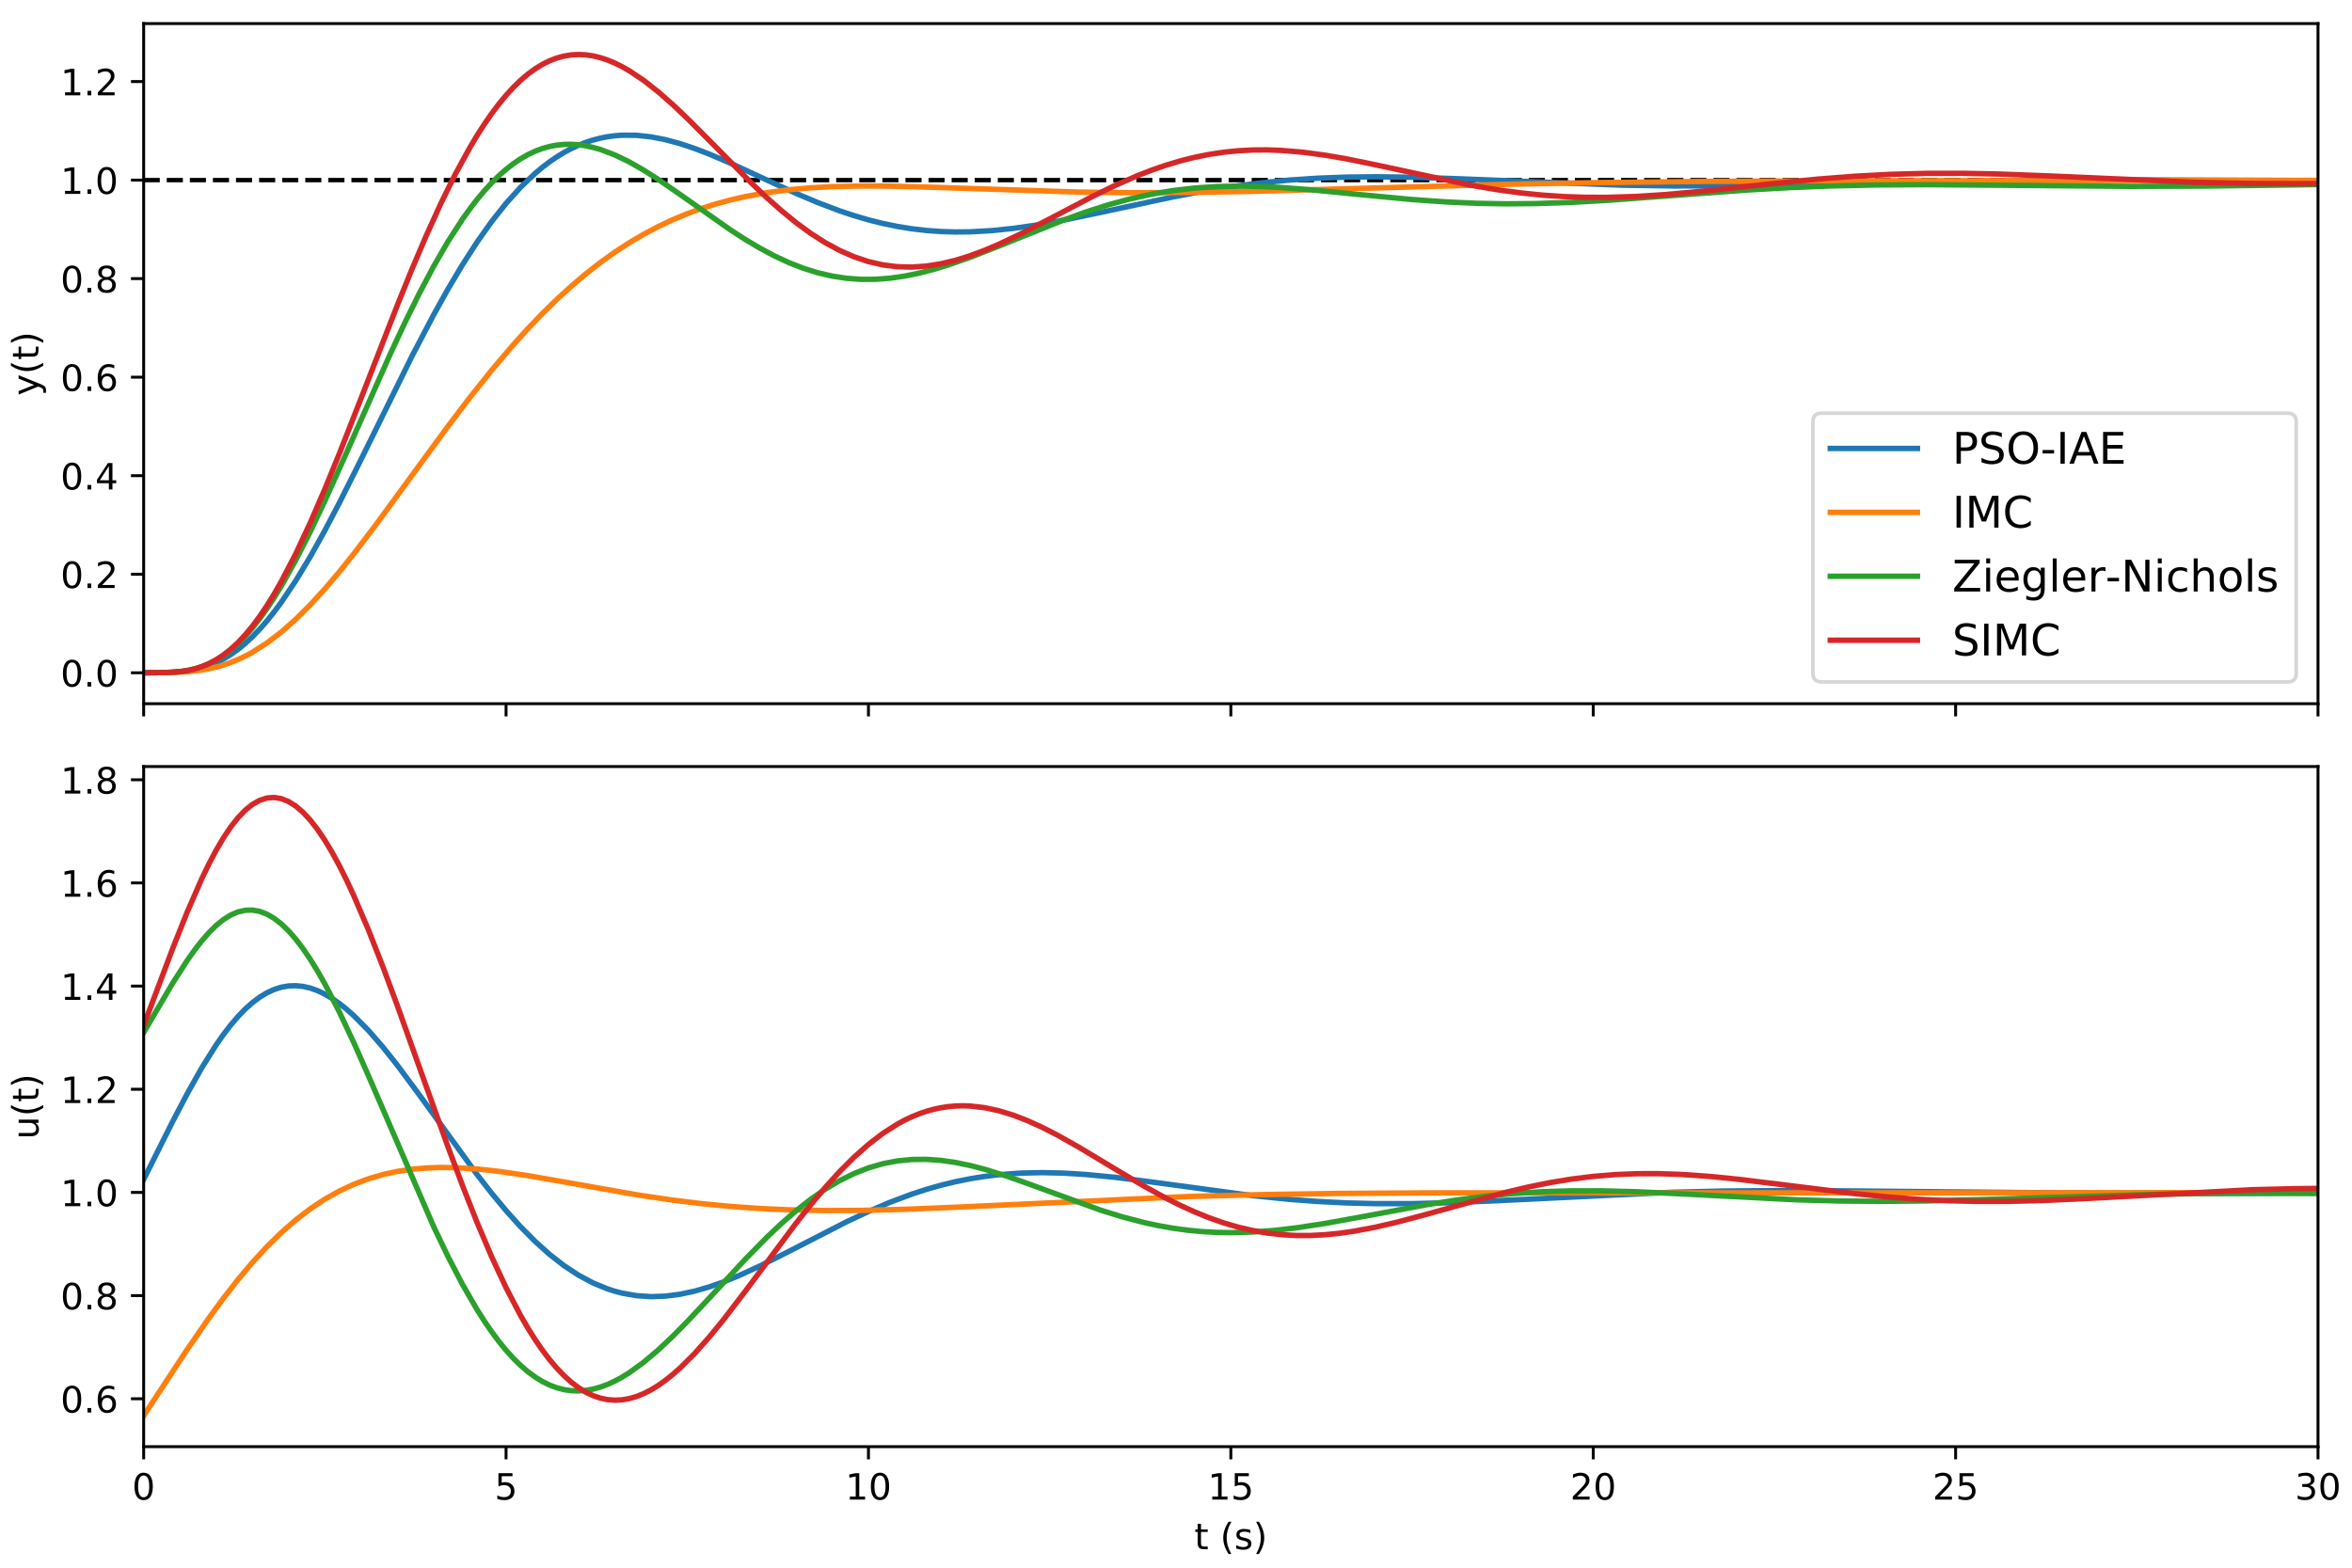 <?xml version="1.0" encoding="utf-8" standalone="no"?>
<!DOCTYPE svg PUBLIC "-//W3C//DTD SVG 1.1//EN"
  "http://www.w3.org/Graphics/SVG/1.1/DTD/svg11.dtd">
<!-- Created with matplotlib (https://matplotlib.org/) -->
<svg height="432pt" version="1.1" viewBox="0 0 648 432" width="648pt" xmlns="http://www.w3.org/2000/svg" xmlns:xlink="http://www.w3.org/1999/xlink">
 <defs>
  <style type="text/css">
*{stroke-linecap:butt;stroke-linejoin:round;}
  </style>
 </defs>
 <g id="figure_1">
  <g id="patch_1">
   <path d="M 0 432 
L 648 432 
L 648 0 
L 0 0 
z
" style="fill:#ffffff;"/>
  </g>
  <g id="axes_1">
   <g id="patch_2">
    <path d="M 39.581 193.912 
L 638.637 193.912 
L 638.637 6.5 
L 39.581 6.5 
z
" style="fill:#ffffff;"/>
   </g>
   <g id="matplotlib.axis_1">
    <g id="xtick_1">
     <g id="line2d_1">
      <defs>
       <path d="M 0 0 
L 0 3.5 
" id="me21dffc4d9" style="stroke:#000000;stroke-width:0.8;"/>
      </defs>
      <g>
       <use style="stroke:#000000;stroke-width:0.8;" x="39.581" xlink:href="#me21dffc4d9" y="193.912"/>
      </g>
     </g>
    </g>
    <g id="xtick_2">
     <g id="line2d_2">
      <g>
       <use style="stroke:#000000;stroke-width:0.8;" x="139.424" xlink:href="#me21dffc4d9" y="193.912"/>
      </g>
     </g>
    </g>
    <g id="xtick_3">
     <g id="line2d_3">
      <g>
       <use style="stroke:#000000;stroke-width:0.8;" x="239.267" xlink:href="#me21dffc4d9" y="193.912"/>
      </g>
     </g>
    </g>
    <g id="xtick_4">
     <g id="line2d_4">
      <g>
       <use style="stroke:#000000;stroke-width:0.8;" x="339.109" xlink:href="#me21dffc4d9" y="193.912"/>
      </g>
     </g>
    </g>
    <g id="xtick_5">
     <g id="line2d_5">
      <g>
       <use style="stroke:#000000;stroke-width:0.8;" x="438.952" xlink:href="#me21dffc4d9" y="193.912"/>
      </g>
     </g>
    </g>
    <g id="xtick_6">
     <g id="line2d_6">
      <g>
       <use style="stroke:#000000;stroke-width:0.8;" x="538.795" xlink:href="#me21dffc4d9" y="193.912"/>
      </g>
     </g>
    </g>
    <g id="xtick_7">
     <g id="line2d_7">
      <g>
       <use style="stroke:#000000;stroke-width:0.8;" x="638.637" xlink:href="#me21dffc4d9" y="193.912"/>
      </g>
     </g>
    </g>
   </g>
   <g id="matplotlib.axis_2">
    <g id="ytick_1">
     <g id="line2d_8">
      <defs>
       <path d="M 0 0 
L -3.5 0 
" id="mc336912b32" style="stroke:#000000;stroke-width:0.8;"/>
      </defs>
      <g>
       <use style="stroke:#000000;stroke-width:0.8;" x="39.581" xlink:href="#mc336912b32" y="185.393"/>
      </g>
     </g>
     <g id="text_1">
      <!-- 0.0 -->
      <defs>
       <path d="M 31.781 66.406 
Q 24.172 66.406 20.328 58.906 
Q 16.5 51.422 16.5 36.375 
Q 16.5 21.391 20.328 13.891 
Q 24.172 6.391 31.781 6.391 
Q 39.453 6.391 43.281 13.891 
Q 47.125 21.391 47.125 36.375 
Q 47.125 51.422 43.281 58.906 
Q 39.453 66.406 31.781 66.406 
z
M 31.781 74.219 
Q 44.047 74.219 50.516 64.516 
Q 56.984 54.828 56.984 36.375 
Q 56.984 17.969 50.516 8.266 
Q 44.047 -1.422 31.781 -1.422 
Q 19.531 -1.422 13.062 8.266 
Q 6.594 17.969 6.594 36.375 
Q 6.594 54.828 13.062 64.516 
Q 19.531 74.219 31.781 74.219 
z
" id="DejaVuSans-48"/>
       <path d="M 10.688 12.406 
L 21 12.406 
L 21 0 
L 10.688 0 
z
" id="DejaVuSans-46"/>
      </defs>
      <g transform="translate(16.678 189.192)scale(0.1 -0.1)">
       <use xlink:href="#DejaVuSans-48"/>
       <use x="63.623" xlink:href="#DejaVuSans-46"/>
       <use x="95.41" xlink:href="#DejaVuSans-48"/>
      </g>
     </g>
    </g>
    <g id="ytick_2">
     <g id="line2d_9">
      <g>
       <use style="stroke:#000000;stroke-width:0.8;" x="39.581" xlink:href="#mc336912b32" y="158.239"/>
      </g>
     </g>
     <g id="text_2">
      <!-- 0.2 -->
      <defs>
       <path d="M 19.188 8.297 
L 53.609 8.297 
L 53.609 0 
L 7.328 0 
L 7.328 8.297 
Q 12.938 14.109 22.625 23.891 
Q 32.328 33.688 34.812 36.531 
Q 39.547 41.844 41.422 45.531 
Q 43.312 49.219 43.312 52.781 
Q 43.312 58.594 39.234 62.25 
Q 35.156 65.922 28.609 65.922 
Q 23.969 65.922 18.812 64.312 
Q 13.672 62.703 7.812 59.422 
L 7.812 69.391 
Q 13.766 71.781 18.938 73 
Q 24.125 74.219 28.422 74.219 
Q 39.75 74.219 46.484 68.547 
Q 53.219 62.891 53.219 53.422 
Q 53.219 48.922 51.531 44.891 
Q 49.859 40.875 45.406 35.406 
Q 44.188 33.984 37.641 27.219 
Q 31.109 20.453 19.188 8.297 
z
" id="DejaVuSans-50"/>
      </defs>
      <g transform="translate(16.678 162.039)scale(0.1 -0.1)">
       <use xlink:href="#DejaVuSans-48"/>
       <use x="63.623" xlink:href="#DejaVuSans-46"/>
       <use x="95.41" xlink:href="#DejaVuSans-50"/>
      </g>
     </g>
    </g>
    <g id="ytick_3">
     <g id="line2d_10">
      <g>
       <use style="stroke:#000000;stroke-width:0.8;" x="39.581" xlink:href="#mc336912b32" y="131.086"/>
      </g>
     </g>
     <g id="text_3">
      <!-- 0.4 -->
      <defs>
       <path d="M 37.797 64.312 
L 12.891 25.391 
L 37.797 25.391 
z
M 35.203 72.906 
L 47.609 72.906 
L 47.609 25.391 
L 58.016 25.391 
L 58.016 17.188 
L 47.609 17.188 
L 47.609 0 
L 37.797 0 
L 37.797 17.188 
L 4.891 17.188 
L 4.891 26.703 
z
" id="DejaVuSans-52"/>
      </defs>
      <g transform="translate(16.678 134.885)scale(0.1 -0.1)">
       <use xlink:href="#DejaVuSans-48"/>
       <use x="63.623" xlink:href="#DejaVuSans-46"/>
       <use x="95.41" xlink:href="#DejaVuSans-52"/>
      </g>
     </g>
    </g>
    <g id="ytick_4">
     <g id="line2d_11">
      <g>
       <use style="stroke:#000000;stroke-width:0.8;" x="39.581" xlink:href="#mc336912b32" y="103.933"/>
      </g>
     </g>
     <g id="text_4">
      <!-- 0.6 -->
      <defs>
       <path d="M 33.016 40.375 
Q 26.375 40.375 22.484 35.828 
Q 18.609 31.297 18.609 23.391 
Q 18.609 15.531 22.484 10.953 
Q 26.375 6.391 33.016 6.391 
Q 39.656 6.391 43.531 10.953 
Q 47.406 15.531 47.406 23.391 
Q 47.406 31.297 43.531 35.828 
Q 39.656 40.375 33.016 40.375 
z
M 52.594 71.297 
L 52.594 62.312 
Q 48.875 64.062 45.094 64.984 
Q 41.312 65.922 37.594 65.922 
Q 27.828 65.922 22.672 59.328 
Q 17.531 52.734 16.797 39.406 
Q 19.672 43.656 24.016 45.922 
Q 28.375 48.188 33.594 48.188 
Q 44.578 48.188 50.953 41.516 
Q 57.328 34.859 57.328 23.391 
Q 57.328 12.156 50.688 5.359 
Q 44.047 -1.422 33.016 -1.422 
Q 20.359 -1.422 13.672 8.266 
Q 6.984 17.969 6.984 36.375 
Q 6.984 53.656 15.188 63.938 
Q 23.391 74.219 37.203 74.219 
Q 40.922 74.219 44.703 73.484 
Q 48.484 72.75 52.594 71.297 
z
" id="DejaVuSans-54"/>
      </defs>
      <g transform="translate(16.678 107.732)scale(0.1 -0.1)">
       <use xlink:href="#DejaVuSans-48"/>
       <use x="63.623" xlink:href="#DejaVuSans-46"/>
       <use x="95.41" xlink:href="#DejaVuSans-54"/>
      </g>
     </g>
    </g>
    <g id="ytick_5">
     <g id="line2d_12">
      <g>
       <use style="stroke:#000000;stroke-width:0.8;" x="39.581" xlink:href="#mc336912b32" y="76.779"/>
      </g>
     </g>
     <g id="text_5">
      <!-- 0.8 -->
      <defs>
       <path d="M 31.781 34.625 
Q 24.75 34.625 20.719 30.859 
Q 16.703 27.094 16.703 20.516 
Q 16.703 13.922 20.719 10.156 
Q 24.75 6.391 31.781 6.391 
Q 38.812 6.391 42.859 10.172 
Q 46.922 13.969 46.922 20.516 
Q 46.922 27.094 42.891 30.859 
Q 38.875 34.625 31.781 34.625 
z
M 21.922 38.812 
Q 15.578 40.375 12.031 44.719 
Q 8.5 49.078 8.5 55.328 
Q 8.5 64.062 14.719 69.141 
Q 20.953 74.219 31.781 74.219 
Q 42.672 74.219 48.875 69.141 
Q 55.078 64.062 55.078 55.328 
Q 55.078 49.078 51.531 44.719 
Q 48 40.375 41.703 38.812 
Q 48.828 37.156 52.797 32.312 
Q 56.781 27.484 56.781 20.516 
Q 56.781 9.906 50.312 4.234 
Q 43.844 -1.422 31.781 -1.422 
Q 19.734 -1.422 13.25 4.234 
Q 6.781 9.906 6.781 20.516 
Q 6.781 27.484 10.781 32.312 
Q 14.797 37.156 21.922 38.812 
z
M 18.312 54.391 
Q 18.312 48.734 21.844 45.562 
Q 25.391 42.391 31.781 42.391 
Q 38.141 42.391 41.719 45.562 
Q 45.312 48.734 45.312 54.391 
Q 45.312 60.062 41.719 63.234 
Q 38.141 66.406 31.781 66.406 
Q 25.391 66.406 21.844 63.234 
Q 18.312 60.062 18.312 54.391 
z
" id="DejaVuSans-56"/>
      </defs>
      <g transform="translate(16.678 80.578)scale(0.1 -0.1)">
       <use xlink:href="#DejaVuSans-48"/>
       <use x="63.623" xlink:href="#DejaVuSans-46"/>
       <use x="95.41" xlink:href="#DejaVuSans-56"/>
      </g>
     </g>
    </g>
    <g id="ytick_6">
     <g id="line2d_13">
      <g>
       <use style="stroke:#000000;stroke-width:0.8;" x="39.581" xlink:href="#mc336912b32" y="49.626"/>
      </g>
     </g>
     <g id="text_6">
      <!-- 1.0 -->
      <defs>
       <path d="M 12.406 8.297 
L 28.516 8.297 
L 28.516 63.922 
L 10.984 60.406 
L 10.984 69.391 
L 28.422 72.906 
L 38.281 72.906 
L 38.281 8.297 
L 54.391 8.297 
L 54.391 0 
L 12.406 0 
z
" id="DejaVuSans-49"/>
      </defs>
      <g transform="translate(16.678 53.425)scale(0.1 -0.1)">
       <use xlink:href="#DejaVuSans-49"/>
       <use x="63.623" xlink:href="#DejaVuSans-46"/>
       <use x="95.41" xlink:href="#DejaVuSans-48"/>
      </g>
     </g>
    </g>
    <g id="ytick_7">
     <g id="line2d_14">
      <g>
       <use style="stroke:#000000;stroke-width:0.8;" x="39.581" xlink:href="#mc336912b32" y="22.472"/>
      </g>
     </g>
     <g id="text_7">
      <!-- 1.2 -->
      <g transform="translate(16.678 26.271)scale(0.1 -0.1)">
       <use xlink:href="#DejaVuSans-49"/>
       <use x="63.623" xlink:href="#DejaVuSans-46"/>
       <use x="95.41" xlink:href="#DejaVuSans-50"/>
      </g>
     </g>
    </g>
    <g id="text_8">
     <!-- y(t) -->
     <defs>
      <path d="M 32.172 -5.078 
Q 28.375 -14.844 24.75 -17.812 
Q 21.141 -20.797 15.094 -20.797 
L 7.906 -20.797 
L 7.906 -13.281 
L 13.188 -13.281 
Q 16.891 -13.281 18.938 -11.516 
Q 21 -9.766 23.484 -3.219 
L 25.094 0.875 
L 2.984 54.688 
L 12.5 54.688 
L 29.594 11.922 
L 46.688 54.688 
L 56.203 54.688 
z
" id="DejaVuSans-121"/>
      <path d="M 31 75.875 
Q 24.469 64.656 21.281 53.656 
Q 18.109 42.672 18.109 31.391 
Q 18.109 20.125 21.312 9.062 
Q 24.516 -2 31 -13.188 
L 23.188 -13.188 
Q 15.875 -1.703 12.234 9.375 
Q 8.594 20.453 8.594 31.391 
Q 8.594 42.281 12.203 53.312 
Q 15.828 64.359 23.188 75.875 
z
" id="DejaVuSans-40"/>
      <path d="M 18.312 70.219 
L 18.312 54.688 
L 36.812 54.688 
L 36.812 47.703 
L 18.312 47.703 
L 18.312 18.016 
Q 18.312 11.328 20.141 9.422 
Q 21.969 7.516 27.594 7.516 
L 36.812 7.516 
L 36.812 0 
L 27.594 0 
Q 17.188 0 13.234 3.875 
Q 9.281 7.766 9.281 18.016 
L 9.281 47.703 
L 2.688 47.703 
L 2.688 54.688 
L 9.281 54.688 
L 9.281 70.219 
z
" id="DejaVuSans-116"/>
      <path d="M 8.016 75.875 
L 15.828 75.875 
Q 23.141 64.359 26.781 53.312 
Q 30.422 42.281 30.422 31.391 
Q 30.422 20.453 26.781 9.375 
Q 23.141 -1.703 15.828 -13.188 
L 8.016 -13.188 
Q 14.5 -2 17.703 9.062 
Q 20.906 20.125 20.906 31.391 
Q 20.906 42.672 17.703 53.656 
Q 14.5 64.656 8.016 75.875 
z
" id="DejaVuSans-41"/>
     </defs>
     <g transform="translate(10.599 109.027)rotate(-90)scale(0.1 -0.1)">
      <use xlink:href="#DejaVuSans-121"/>
      <use x="59.18" xlink:href="#DejaVuSans-40"/>
      <use x="98.193" xlink:href="#DejaVuSans-116"/>
      <use x="137.402" xlink:href="#DejaVuSans-41"/>
     </g>
    </g>
   </g>
   <g id="line2d_15">
    <path clip-path="url(#p018f577a90)" d="M 39.581 49.626 
L 638.637 49.626 
L 638.637 49.626 
" style="fill:none;stroke:#000000;stroke-dasharray:4.44,1.92;stroke-dashoffset:0;stroke-width:1.2;"/>
   </g>
   <g id="line2d_16">
    <path clip-path="url(#p018f577a90)" d="M 39.581 185.393 
L 47.569 185.284 
L 51.563 184.915 
L 53.559 184.568 
L 55.556 184.083 
L 57.553 183.439 
L 59.55 182.619 
L 61.547 181.607 
L 63.544 180.393 
L 65.541 178.968 
L 67.537 177.329 
L 69.534 175.472 
L 71.531 173.398 
L 73.528 171.112 
L 75.525 168.618 
L 77.522 165.924 
L 81.515 159.976 
L 85.509 153.359 
L 89.503 146.182 
L 93.497 138.566 
L 99.487 126.59 
L 113.465 98.224 
L 119.456 86.78 
L 123.449 79.617 
L 127.443 72.912 
L 131.437 66.72 
L 135.43 61.086 
L 139.424 56.042 
L 143.418 51.61 
L 147.412 47.797 
L 149.408 46.123 
L 151.405 44.603 
L 153.402 43.235 
L 155.399 42.017 
L 157.396 40.947 
L 159.393 40.02 
L 161.389 39.234 
L 163.386 38.584 
L 165.383 38.067 
L 167.38 37.677 
L 169.377 37.409 
L 171.374 37.259 
L 175.367 37.286 
L 179.361 37.714 
L 183.355 38.493 
L 187.349 39.572 
L 191.342 40.903 
L 195.336 42.434 
L 201.327 45.001 
L 211.311 49.626 
L 219.298 53.278 
L 225.289 55.815 
L 231.279 58.084 
L 235.273 59.416 
L 239.267 60.586 
L 243.26 61.585 
L 247.254 62.407 
L 251.248 63.049 
L 255.242 63.514 
L 259.235 63.803 
L 263.229 63.924 
L 267.223 63.886 
L 273.213 63.555 
L 279.204 62.934 
L 285.194 62.071 
L 293.182 60.634 
L 303.166 58.552 
L 323.135 54.272 
L 331.122 52.767 
L 339.109 51.473 
L 347.097 50.424 
L 355.084 49.635 
L 363.072 49.1 
L 371.059 48.803 
L 379.046 48.713 
L 389.031 48.838 
L 401.012 49.23 
L 446.939 51.033 
L 460.917 51.238 
L 474.895 51.23 
L 492.867 50.977 
L 564.754 49.645 
L 590.713 49.583 
L 638.637 49.76 
L 638.637 49.76 
" style="fill:none;stroke:#1f77b4;stroke-linecap:square;stroke-width:1.5;"/>
   </g>
   <g id="line2d_17">
    <path clip-path="url(#p018f577a90)" d="M 39.581 185.393 
L 47.569 185.332 
L 51.563 185.126 
L 55.556 184.659 
L 59.55 183.83 
L 61.547 183.255 
L 63.544 182.562 
L 65.541 181.746 
L 67.537 180.804 
L 69.534 179.731 
L 73.528 177.197 
L 77.522 174.152 
L 81.515 170.622 
L 85.509 166.649 
L 89.503 162.282 
L 93.497 157.576 
L 97.49 152.592 
L 103.481 144.726 
L 113.465 131.069 
L 123.449 117.44 
L 129.44 109.565 
L 135.43 102.057 
L 141.421 95.006 
L 145.415 90.592 
L 149.408 86.423 
L 153.402 82.51 
L 157.396 78.859 
L 161.389 75.473 
L 165.383 72.351 
L 169.377 69.491 
L 173.371 66.889 
L 177.364 64.536 
L 181.358 62.424 
L 185.352 60.543 
L 189.345 58.881 
L 193.339 57.427 
L 197.333 56.166 
L 201.327 55.086 
L 205.32 54.172 
L 211.311 53.084 
L 217.301 52.294 
L 223.292 51.757 
L 229.282 51.43 
L 237.27 51.253 
L 245.257 51.295 
L 257.238 51.611 
L 297.175 52.93 
L 311.153 53.098 
L 327.128 53.044 
L 345.1 52.73 
L 371.059 52.011 
L 414.99 50.787 
L 440.949 50.3 
L 468.905 49.992 
L 506.845 49.819 
L 594.707 49.734 
L 638.637 49.696 
L 638.637 49.696 
" style="fill:none;stroke:#ff7f0e;stroke-linecap:square;stroke-width:1.5;"/>
   </g>
   <g id="line2d_18">
    <path clip-path="url(#p018f577a90)" d="M 39.581 185.393 
L 45.572 185.345 
L 49.566 185.078 
L 51.563 184.786 
L 53.559 184.349 
L 55.556 183.739 
L 57.553 182.931 
L 59.55 181.904 
L 61.547 180.642 
L 63.544 179.133 
L 65.541 177.368 
L 67.537 175.344 
L 69.534 173.061 
L 71.531 170.521 
L 73.528 167.732 
L 75.525 164.703 
L 77.522 161.446 
L 81.515 154.307 
L 85.509 146.449 
L 89.503 138.028 
L 95.493 124.704 
L 107.474 97.648 
L 111.468 89.082 
L 115.462 80.968 
L 119.456 73.418 
L 123.449 66.524 
L 127.443 60.359 
L 129.44 57.567 
L 131.437 54.976 
L 133.434 52.589 
L 135.43 50.409 
L 137.427 48.437 
L 139.424 46.674 
L 141.421 45.119 
L 143.418 43.77 
L 145.415 42.624 
L 147.412 41.678 
L 149.408 40.928 
L 151.405 40.367 
L 153.402 39.991 
L 155.399 39.792 
L 157.396 39.763 
L 159.393 39.897 
L 161.389 40.184 
L 163.386 40.616 
L 165.383 41.184 
L 169.377 42.689 
L 173.371 44.621 
L 177.364 46.898 
L 181.358 49.438 
L 187.349 53.569 
L 201.327 63.411 
L 205.32 65.986 
L 209.314 68.36 
L 213.308 70.492 
L 217.301 72.351 
L 221.295 73.913 
L 225.289 75.162 
L 229.282 76.089 
L 233.276 76.693 
L 237.27 76.979 
L 241.264 76.96 
L 245.257 76.652 
L 249.251 76.077 
L 253.245 75.26 
L 257.238 74.23 
L 261.232 73.017 
L 267.223 70.925 
L 275.21 67.8 
L 293.182 60.57 
L 299.172 58.414 
L 305.163 56.496 
L 311.153 54.859 
L 317.144 53.529 
L 323.135 52.517 
L 329.125 51.819 
L 335.116 51.416 
L 341.106 51.283 
L 347.097 51.383 
L 353.087 51.675 
L 361.075 52.285 
L 375.053 53.658 
L 389.031 54.981 
L 399.015 55.681 
L 407.002 56.028 
L 414.99 56.167 
L 422.977 56.101 
L 432.961 55.762 
L 442.946 55.196 
L 458.921 54.021 
L 480.886 52.394 
L 492.867 51.707 
L 504.848 51.231 
L 516.829 50.968 
L 530.807 50.889 
L 550.776 51.04 
L 586.719 51.348 
L 606.688 51.279 
L 632.647 50.95 
L 638.637 50.855 
L 638.637 50.855 
" style="fill:none;stroke:#2ca02c;stroke-linecap:square;stroke-width:1.5;"/>
   </g>
   <g id="line2d_19">
    <path clip-path="url(#p018f577a90)" d="M 39.581 185.393 
L 45.572 185.345 
L 49.566 185.073 
L 51.563 184.775 
L 53.559 184.327 
L 55.556 183.701 
L 57.553 182.868 
L 59.55 181.806 
L 61.547 180.498 
L 63.544 178.927 
L 65.541 177.084 
L 67.537 174.962 
L 69.534 172.56 
L 71.531 169.877 
L 73.528 166.92 
L 75.525 163.695 
L 77.522 160.213 
L 81.515 152.53 
L 85.509 143.996 
L 89.503 134.763 
L 93.497 124.996 
L 99.487 109.728 
L 109.471 84.094 
L 113.465 74.257 
L 117.459 64.88 
L 121.452 56.088 
L 125.446 47.993 
L 129.44 40.683 
L 131.437 37.346 
L 133.434 34.231 
L 135.43 31.344 
L 137.427 28.689 
L 139.424 26.269 
L 141.421 24.088 
L 143.418 22.146 
L 145.415 20.444 
L 147.412 18.98 
L 149.408 17.752 
L 151.405 16.757 
L 153.402 15.992 
L 155.399 15.451 
L 157.396 15.129 
L 159.393 15.019 
L 161.389 15.114 
L 163.386 15.405 
L 165.383 15.885 
L 167.38 16.545 
L 169.377 17.373 
L 171.374 18.361 
L 173.371 19.498 
L 177.364 22.175 
L 181.358 25.314 
L 185.352 28.824 
L 189.345 32.611 
L 195.336 38.615 
L 207.317 50.726 
L 211.311 54.512 
L 215.305 58.064 
L 219.298 61.328 
L 223.292 64.26 
L 227.286 66.823 
L 231.279 68.993 
L 235.273 70.75 
L 239.267 72.086 
L 243.26 73 
L 247.254 73.499 
L 251.248 73.599 
L 255.242 73.319 
L 259.235 72.686 
L 263.229 71.73 
L 267.223 70.489 
L 271.216 68.998 
L 275.21 67.3 
L 281.201 64.453 
L 289.188 60.32 
L 301.169 54.045 
L 307.16 51.131 
L 313.15 48.499 
L 317.144 46.937 
L 321.138 45.55 
L 325.131 44.351 
L 329.125 43.349 
L 333.119 42.547 
L 337.113 41.946 
L 341.106 41.544 
L 345.1 41.335 
L 349.094 41.308 
L 353.087 41.452 
L 359.078 41.958 
L 365.068 42.76 
L 371.059 43.796 
L 379.046 45.429 
L 405.006 51.012 
L 412.993 52.359 
L 418.983 53.162 
L 424.974 53.769 
L 430.965 54.172 
L 436.955 54.374 
L 442.946 54.383 
L 450.933 54.126 
L 458.921 53.61 
L 468.905 52.704 
L 486.876 50.755 
L 500.854 49.353 
L 510.839 48.574 
L 520.823 48.043 
L 530.807 47.777 
L 540.791 47.761 
L 550.776 47.96 
L 564.754 48.491 
L 604.691 50.232 
L 618.669 50.533 
L 632.647 50.601 
L 638.637 50.565 
L 638.637 50.565 
" style="fill:none;stroke:#d62728;stroke-linecap:square;stroke-width:1.5;"/>
   </g>
   <g id="patch_3">
    <path d="M 39.581 193.912 
L 39.581 6.5 
" style="fill:none;stroke:#000000;stroke-linecap:square;stroke-linejoin:miter;stroke-width:0.8;"/>
   </g>
   <g id="patch_4">
    <path d="M 638.637 193.912 
L 638.637 6.5 
" style="fill:none;stroke:#000000;stroke-linecap:square;stroke-linejoin:miter;stroke-width:0.8;"/>
   </g>
   <g id="patch_5">
    <path d="M 39.581 193.912 
L 638.637 193.912 
" style="fill:none;stroke:#000000;stroke-linecap:square;stroke-linejoin:miter;stroke-width:0.8;"/>
   </g>
   <g id="patch_6">
    <path d="M 39.581 6.5 
L 638.637 6.5 
" style="fill:none;stroke:#000000;stroke-linecap:square;stroke-linejoin:miter;stroke-width:0.8;"/>
   </g>
   <g id="legend_1">
    <g id="patch_7">
     <path d="M 501.871 187.912 
L 630.237 187.912 
Q 632.637 187.912 632.637 185.512 
L 632.637 116.257 
Q 632.637 113.857 630.237 113.857 
L 501.871 113.857 
Q 499.471 113.857 499.471 116.257 
L 499.471 185.512 
Q 499.471 187.912 501.871 187.912 
z
" style="fill:#ffffff;opacity:0.8;stroke:#cccccc;stroke-linejoin:miter;"/>
    </g>
    <g id="line2d_20">
     <path d="M 504.271 123.575 
L 528.271 123.575 
" style="fill:none;stroke:#1f77b4;stroke-linecap:square;stroke-width:1.5;"/>
    </g>
    <g id="line2d_21"/>
    <g id="text_9">
     <!-- PSO-IAE -->
     <defs>
      <path d="M 19.672 64.797 
L 19.672 37.406 
L 32.078 37.406 
Q 38.969 37.406 42.719 40.969 
Q 46.484 44.531 46.484 51.125 
Q 46.484 57.672 42.719 61.234 
Q 38.969 64.797 32.078 64.797 
z
M 9.812 72.906 
L 32.078 72.906 
Q 44.344 72.906 50.609 67.359 
Q 56.891 61.812 56.891 51.125 
Q 56.891 40.328 50.609 34.812 
Q 44.344 29.297 32.078 29.297 
L 19.672 29.297 
L 19.672 0 
L 9.812 0 
z
" id="DejaVuSans-80"/>
      <path d="M 53.516 70.516 
L 53.516 60.891 
Q 47.906 63.578 42.922 64.891 
Q 37.938 66.219 33.297 66.219 
Q 25.25 66.219 20.875 63.094 
Q 16.5 59.969 16.5 54.203 
Q 16.5 49.359 19.406 46.891 
Q 22.312 44.438 30.422 42.922 
L 36.375 41.703 
Q 47.406 39.594 52.656 34.297 
Q 57.906 29 57.906 20.125 
Q 57.906 9.516 50.797 4.047 
Q 43.703 -1.422 29.984 -1.422 
Q 24.812 -1.422 18.969 -0.25 
Q 13.141 0.922 6.891 3.219 
L 6.891 13.375 
Q 12.891 10.016 18.656 8.297 
Q 24.422 6.594 29.984 6.594 
Q 38.422 6.594 43.016 9.906 
Q 47.609 13.234 47.609 19.391 
Q 47.609 24.75 44.312 27.781 
Q 41.016 30.812 33.5 32.328 
L 27.484 33.5 
Q 16.453 35.688 11.516 40.375 
Q 6.594 45.062 6.594 53.422 
Q 6.594 63.094 13.406 68.656 
Q 20.219 74.219 32.172 74.219 
Q 37.312 74.219 42.625 73.281 
Q 47.953 72.359 53.516 70.516 
z
" id="DejaVuSans-83"/>
      <path d="M 39.406 66.219 
Q 28.656 66.219 22.328 58.203 
Q 16.016 50.203 16.016 36.375 
Q 16.016 22.609 22.328 14.594 
Q 28.656 6.594 39.406 6.594 
Q 50.141 6.594 56.422 14.594 
Q 62.703 22.609 62.703 36.375 
Q 62.703 50.203 56.422 58.203 
Q 50.141 66.219 39.406 66.219 
z
M 39.406 74.219 
Q 54.734 74.219 63.906 63.938 
Q 73.094 53.656 73.094 36.375 
Q 73.094 19.141 63.906 8.859 
Q 54.734 -1.422 39.406 -1.422 
Q 24.031 -1.422 14.812 8.828 
Q 5.609 19.094 5.609 36.375 
Q 5.609 53.656 14.812 63.938 
Q 24.031 74.219 39.406 74.219 
z
" id="DejaVuSans-79"/>
      <path d="M 4.891 31.391 
L 31.203 31.391 
L 31.203 23.391 
L 4.891 23.391 
z
" id="DejaVuSans-45"/>
      <path d="M 9.812 72.906 
L 19.672 72.906 
L 19.672 0 
L 9.812 0 
z
" id="DejaVuSans-73"/>
      <path d="M 34.188 63.188 
L 20.797 26.906 
L 47.609 26.906 
z
M 28.609 72.906 
L 39.797 72.906 
L 67.578 0 
L 57.328 0 
L 50.688 18.703 
L 17.828 18.703 
L 11.188 0 
L 0.781 0 
z
" id="DejaVuSans-65"/>
      <path d="M 9.812 72.906 
L 55.906 72.906 
L 55.906 64.594 
L 19.672 64.594 
L 19.672 43.016 
L 54.391 43.016 
L 54.391 34.719 
L 19.672 34.719 
L 19.672 8.297 
L 56.781 8.297 
L 56.781 0 
L 9.812 0 
z
" id="DejaVuSans-69"/>
     </defs>
     <g transform="translate(537.871 127.775)scale(0.12 -0.12)">
      <use xlink:href="#DejaVuSans-80"/>
      <use x="60.303" xlink:href="#DejaVuSans-83"/>
      <use x="123.779" xlink:href="#DejaVuSans-79"/>
      <use x="202.521" xlink:href="#DejaVuSans-45"/>
      <use x="238.605" xlink:href="#DejaVuSans-73"/>
      <use x="268.098" xlink:href="#DejaVuSans-65"/>
      <use x="336.506" xlink:href="#DejaVuSans-69"/>
     </g>
    </g>
    <g id="line2d_22">
     <path d="M 504.271 141.189 
L 528.271 141.189 
" style="fill:none;stroke:#ff7f0e;stroke-linecap:square;stroke-width:1.5;"/>
    </g>
    <g id="line2d_23"/>
    <g id="text_10">
     <!-- IMC -->
     <defs>
      <path d="M 9.812 72.906 
L 24.516 72.906 
L 43.109 23.297 
L 61.812 72.906 
L 76.516 72.906 
L 76.516 0 
L 66.891 0 
L 66.891 64.016 
L 48.094 14.016 
L 38.188 14.016 
L 19.391 64.016 
L 19.391 0 
L 9.812 0 
z
" id="DejaVuSans-77"/>
      <path d="M 64.406 67.281 
L 64.406 56.891 
Q 59.422 61.531 53.781 63.812 
Q 48.141 66.109 41.797 66.109 
Q 29.297 66.109 22.656 58.469 
Q 16.016 50.828 16.016 36.375 
Q 16.016 21.969 22.656 14.328 
Q 29.297 6.688 41.797 6.688 
Q 48.141 6.688 53.781 8.984 
Q 59.422 11.281 64.406 15.922 
L 64.406 5.609 
Q 59.234 2.094 53.438 0.328 
Q 47.656 -1.422 41.219 -1.422 
Q 24.656 -1.422 15.125 8.703 
Q 5.609 18.844 5.609 36.375 
Q 5.609 53.953 15.125 64.078 
Q 24.656 74.219 41.219 74.219 
Q 47.75 74.219 53.531 72.484 
Q 59.328 70.75 64.406 67.281 
z
" id="DejaVuSans-67"/>
     </defs>
     <g transform="translate(537.871 145.389)scale(0.12 -0.12)">
      <use xlink:href="#DejaVuSans-73"/>
      <use x="29.492" xlink:href="#DejaVuSans-77"/>
      <use x="115.771" xlink:href="#DejaVuSans-67"/>
     </g>
    </g>
    <g id="line2d_24">
     <path d="M 504.271 158.802 
L 528.271 158.802 
" style="fill:none;stroke:#2ca02c;stroke-linecap:square;stroke-width:1.5;"/>
    </g>
    <g id="line2d_25"/>
    <g id="text_11">
     <!-- Ziegler-Nichols -->
     <defs>
      <path d="M 5.609 72.906 
L 62.891 72.906 
L 62.891 65.375 
L 16.797 8.297 
L 64.016 8.297 
L 64.016 0 
L 4.5 0 
L 4.5 7.516 
L 50.594 64.594 
L 5.609 64.594 
z
" id="DejaVuSans-90"/>
      <path d="M 9.422 54.688 
L 18.406 54.688 
L 18.406 0 
L 9.422 0 
z
M 9.422 75.984 
L 18.406 75.984 
L 18.406 64.594 
L 9.422 64.594 
z
" id="DejaVuSans-105"/>
      <path d="M 56.203 29.594 
L 56.203 25.203 
L 14.891 25.203 
Q 15.484 15.922 20.484 11.062 
Q 25.484 6.203 34.422 6.203 
Q 39.594 6.203 44.453 7.469 
Q 49.312 8.734 54.109 11.281 
L 54.109 2.781 
Q 49.266 0.734 44.188 -0.344 
Q 39.109 -1.422 33.891 -1.422 
Q 20.797 -1.422 13.156 6.188 
Q 5.516 13.812 5.516 26.812 
Q 5.516 40.234 12.766 48.109 
Q 20.016 56 32.328 56 
Q 43.359 56 49.781 48.891 
Q 56.203 41.797 56.203 29.594 
z
M 47.219 32.234 
Q 47.125 39.594 43.094 43.984 
Q 39.062 48.391 32.422 48.391 
Q 24.906 48.391 20.391 44.141 
Q 15.875 39.891 15.188 32.172 
z
" id="DejaVuSans-101"/>
      <path d="M 45.406 27.984 
Q 45.406 37.75 41.375 43.109 
Q 37.359 48.484 30.078 48.484 
Q 22.859 48.484 18.828 43.109 
Q 14.797 37.75 14.797 27.984 
Q 14.797 18.266 18.828 12.891 
Q 22.859 7.516 30.078 7.516 
Q 37.359 7.516 41.375 12.891 
Q 45.406 18.266 45.406 27.984 
z
M 54.391 6.781 
Q 54.391 -7.172 48.188 -13.984 
Q 42 -20.797 29.203 -20.797 
Q 24.469 -20.797 20.266 -20.094 
Q 16.062 -19.391 12.109 -17.922 
L 12.109 -9.188 
Q 16.062 -11.328 19.922 -12.344 
Q 23.781 -13.375 27.781 -13.375 
Q 36.625 -13.375 41.016 -8.766 
Q 45.406 -4.156 45.406 5.172 
L 45.406 9.625 
Q 42.625 4.781 38.281 2.391 
Q 33.938 0 27.875 0 
Q 17.828 0 11.672 7.656 
Q 5.516 15.328 5.516 27.984 
Q 5.516 40.672 11.672 48.328 
Q 17.828 56 27.875 56 
Q 33.938 56 38.281 53.609 
Q 42.625 51.219 45.406 46.391 
L 45.406 54.688 
L 54.391 54.688 
z
" id="DejaVuSans-103"/>
      <path d="M 9.422 75.984 
L 18.406 75.984 
L 18.406 0 
L 9.422 0 
z
" id="DejaVuSans-108"/>
      <path d="M 41.109 46.297 
Q 39.594 47.172 37.812 47.578 
Q 36.031 48 33.891 48 
Q 26.266 48 22.188 43.047 
Q 18.109 38.094 18.109 28.812 
L 18.109 0 
L 9.078 0 
L 9.078 54.688 
L 18.109 54.688 
L 18.109 46.188 
Q 20.953 51.172 25.484 53.578 
Q 30.031 56 36.531 56 
Q 37.453 56 38.578 55.875 
Q 39.703 55.766 41.062 55.516 
z
" id="DejaVuSans-114"/>
      <path d="M 9.812 72.906 
L 23.094 72.906 
L 55.422 11.922 
L 55.422 72.906 
L 64.984 72.906 
L 64.984 0 
L 51.703 0 
L 19.391 60.984 
L 19.391 0 
L 9.812 0 
z
" id="DejaVuSans-78"/>
      <path d="M 48.781 52.594 
L 48.781 44.188 
Q 44.969 46.297 41.141 47.344 
Q 37.312 48.391 33.406 48.391 
Q 24.656 48.391 19.812 42.844 
Q 14.984 37.312 14.984 27.297 
Q 14.984 17.281 19.812 11.734 
Q 24.656 6.203 33.406 6.203 
Q 37.312 6.203 41.141 7.25 
Q 44.969 8.297 48.781 10.406 
L 48.781 2.094 
Q 45.016 0.344 40.984 -0.531 
Q 36.969 -1.422 32.422 -1.422 
Q 20.062 -1.422 12.781 6.344 
Q 5.516 14.109 5.516 27.297 
Q 5.516 40.672 12.859 48.328 
Q 20.219 56 33.016 56 
Q 37.156 56 41.109 55.141 
Q 45.062 54.297 48.781 52.594 
z
" id="DejaVuSans-99"/>
      <path d="M 54.891 33.016 
L 54.891 0 
L 45.906 0 
L 45.906 32.719 
Q 45.906 40.484 42.875 44.328 
Q 39.844 48.188 33.797 48.188 
Q 26.516 48.188 22.312 43.547 
Q 18.109 38.922 18.109 30.906 
L 18.109 0 
L 9.078 0 
L 9.078 75.984 
L 18.109 75.984 
L 18.109 46.188 
Q 21.344 51.125 25.703 53.562 
Q 30.078 56 35.797 56 
Q 45.219 56 50.047 50.172 
Q 54.891 44.344 54.891 33.016 
z
" id="DejaVuSans-104"/>
      <path d="M 30.609 48.391 
Q 23.391 48.391 19.188 42.75 
Q 14.984 37.109 14.984 27.297 
Q 14.984 17.484 19.156 11.844 
Q 23.344 6.203 30.609 6.203 
Q 37.797 6.203 41.984 11.859 
Q 46.188 17.531 46.188 27.297 
Q 46.188 37.016 41.984 42.703 
Q 37.797 48.391 30.609 48.391 
z
M 30.609 56 
Q 42.328 56 49.016 48.375 
Q 55.719 40.766 55.719 27.297 
Q 55.719 13.875 49.016 6.219 
Q 42.328 -1.422 30.609 -1.422 
Q 18.844 -1.422 12.172 6.219 
Q 5.516 13.875 5.516 27.297 
Q 5.516 40.766 12.172 48.375 
Q 18.844 56 30.609 56 
z
" id="DejaVuSans-111"/>
      <path d="M 44.281 53.078 
L 44.281 44.578 
Q 40.484 46.531 36.375 47.5 
Q 32.281 48.484 27.875 48.484 
Q 21.188 48.484 17.844 46.438 
Q 14.5 44.391 14.5 40.281 
Q 14.5 37.156 16.891 35.375 
Q 19.281 33.594 26.516 31.984 
L 29.594 31.297 
Q 39.156 29.25 43.188 25.516 
Q 47.219 21.781 47.219 15.094 
Q 47.219 7.469 41.188 3.016 
Q 35.156 -1.422 24.609 -1.422 
Q 20.219 -1.422 15.453 -0.562 
Q 10.688 0.297 5.422 2 
L 5.422 11.281 
Q 10.406 8.688 15.234 7.391 
Q 20.062 6.109 24.812 6.109 
Q 31.156 6.109 34.562 8.281 
Q 37.984 10.453 37.984 14.406 
Q 37.984 18.062 35.516 20.016 
Q 33.062 21.969 24.703 23.781 
L 21.578 24.516 
Q 13.234 26.266 9.516 29.906 
Q 5.812 33.547 5.812 39.891 
Q 5.812 47.609 11.281 51.797 
Q 16.75 56 26.812 56 
Q 31.781 56 36.172 55.266 
Q 40.578 54.547 44.281 53.078 
z
" id="DejaVuSans-115"/>
     </defs>
     <g transform="translate(537.871 163.002)scale(0.12 -0.12)">
      <use xlink:href="#DejaVuSans-90"/>
      <use x="68.506" xlink:href="#DejaVuSans-105"/>
      <use x="96.289" xlink:href="#DejaVuSans-101"/>
      <use x="157.812" xlink:href="#DejaVuSans-103"/>
      <use x="221.289" xlink:href="#DejaVuSans-108"/>
      <use x="249.072" xlink:href="#DejaVuSans-101"/>
      <use x="310.596" xlink:href="#DejaVuSans-114"/>
      <use x="351.615" xlink:href="#DejaVuSans-45"/>
      <use x="387.699" xlink:href="#DejaVuSans-78"/>
      <use x="462.504" xlink:href="#DejaVuSans-105"/>
      <use x="490.287" xlink:href="#DejaVuSans-99"/>
      <use x="545.268" xlink:href="#DejaVuSans-104"/>
      <use x="608.646" xlink:href="#DejaVuSans-111"/>
      <use x="669.828" xlink:href="#DejaVuSans-108"/>
      <use x="697.611" xlink:href="#DejaVuSans-115"/>
     </g>
    </g>
    <g id="line2d_26">
     <path d="M 504.271 176.416 
L 528.271 176.416 
" style="fill:none;stroke:#d62728;stroke-linecap:square;stroke-width:1.5;"/>
    </g>
    <g id="line2d_27"/>
    <g id="text_12">
     <!-- SIMC -->
     <g transform="translate(537.871 180.616)scale(0.12 -0.12)">
      <use xlink:href="#DejaVuSans-83"/>
      <use x="63.477" xlink:href="#DejaVuSans-73"/>
      <use x="92.969" xlink:href="#DejaVuSans-77"/>
      <use x="179.248" xlink:href="#DejaVuSans-67"/>
     </g>
    </g>
   </g>
  </g>
  <g id="axes_2">
   <g id="patch_8">
    <path d="M 39.581 398.644 
L 638.637 398.644 
L 638.637 211.232 
L 39.581 211.232 
z
" style="fill:#ffffff;"/>
   </g>
   <g id="matplotlib.axis_3">
    <g id="xtick_8">
     <g id="line2d_28">
      <g>
       <use style="stroke:#000000;stroke-width:0.8;" x="39.581" xlink:href="#me21dffc4d9" y="398.644"/>
      </g>
     </g>
     <g id="text_13">
      <!-- 0 -->
      <g transform="translate(36.4 413.242)scale(0.1 -0.1)">
       <use xlink:href="#DejaVuSans-48"/>
      </g>
     </g>
    </g>
    <g id="xtick_9">
     <g id="line2d_29">
      <g>
       <use style="stroke:#000000;stroke-width:0.8;" x="139.424" xlink:href="#me21dffc4d9" y="398.644"/>
      </g>
     </g>
     <g id="text_14">
      <!-- 5 -->
      <defs>
       <path d="M 10.797 72.906 
L 49.516 72.906 
L 49.516 64.594 
L 19.828 64.594 
L 19.828 46.734 
Q 21.969 47.469 24.109 47.828 
Q 26.266 48.188 28.422 48.188 
Q 40.625 48.188 47.75 41.5 
Q 54.891 34.812 54.891 23.391 
Q 54.891 11.625 47.562 5.094 
Q 40.234 -1.422 26.906 -1.422 
Q 22.312 -1.422 17.547 -0.641 
Q 12.797 0.141 7.719 1.703 
L 7.719 11.625 
Q 12.109 9.234 16.797 8.062 
Q 21.484 6.891 26.703 6.891 
Q 35.156 6.891 40.078 11.328 
Q 45.016 15.766 45.016 23.391 
Q 45.016 31 40.078 35.438 
Q 35.156 39.891 26.703 39.891 
Q 22.75 39.891 18.812 39.016 
Q 14.891 38.141 10.797 36.281 
z
" id="DejaVuSans-53"/>
      </defs>
      <g transform="translate(136.243 413.242)scale(0.1 -0.1)">
       <use xlink:href="#DejaVuSans-53"/>
      </g>
     </g>
    </g>
    <g id="xtick_10">
     <g id="line2d_30">
      <g>
       <use style="stroke:#000000;stroke-width:0.8;" x="239.267" xlink:href="#me21dffc4d9" y="398.644"/>
      </g>
     </g>
     <g id="text_15">
      <!-- 10 -->
      <g transform="translate(232.904 413.242)scale(0.1 -0.1)">
       <use xlink:href="#DejaVuSans-49"/>
       <use x="63.623" xlink:href="#DejaVuSans-48"/>
      </g>
     </g>
    </g>
    <g id="xtick_11">
     <g id="line2d_31">
      <g>
       <use style="stroke:#000000;stroke-width:0.8;" x="339.109" xlink:href="#me21dffc4d9" y="398.644"/>
      </g>
     </g>
     <g id="text_16">
      <!-- 15 -->
      <g transform="translate(332.747 413.242)scale(0.1 -0.1)">
       <use xlink:href="#DejaVuSans-49"/>
       <use x="63.623" xlink:href="#DejaVuSans-53"/>
      </g>
     </g>
    </g>
    <g id="xtick_12">
     <g id="line2d_32">
      <g>
       <use style="stroke:#000000;stroke-width:0.8;" x="438.952" xlink:href="#me21dffc4d9" y="398.644"/>
      </g>
     </g>
     <g id="text_17">
      <!-- 20 -->
      <g transform="translate(432.59 413.242)scale(0.1 -0.1)">
       <use xlink:href="#DejaVuSans-50"/>
       <use x="63.623" xlink:href="#DejaVuSans-48"/>
      </g>
     </g>
    </g>
    <g id="xtick_13">
     <g id="line2d_33">
      <g>
       <use style="stroke:#000000;stroke-width:0.8;" x="538.795" xlink:href="#me21dffc4d9" y="398.644"/>
      </g>
     </g>
     <g id="text_18">
      <!-- 25 -->
      <g transform="translate(532.432 413.242)scale(0.1 -0.1)">
       <use xlink:href="#DejaVuSans-50"/>
       <use x="63.623" xlink:href="#DejaVuSans-53"/>
      </g>
     </g>
    </g>
    <g id="xtick_14">
     <g id="line2d_34">
      <g>
       <use style="stroke:#000000;stroke-width:0.8;" x="638.637" xlink:href="#me21dffc4d9" y="398.644"/>
      </g>
     </g>
     <g id="text_19">
      <!-- 30 -->
      <defs>
       <path d="M 40.578 39.312 
Q 47.656 37.797 51.625 33 
Q 55.609 28.219 55.609 21.188 
Q 55.609 10.406 48.188 4.484 
Q 40.766 -1.422 27.094 -1.422 
Q 22.516 -1.422 17.656 -0.516 
Q 12.797 0.391 7.625 2.203 
L 7.625 11.719 
Q 11.719 9.328 16.594 8.109 
Q 21.484 6.891 26.812 6.891 
Q 36.078 6.891 40.938 10.547 
Q 45.797 14.203 45.797 21.188 
Q 45.797 27.641 41.281 31.266 
Q 36.766 34.906 28.719 34.906 
L 20.219 34.906 
L 20.219 43.016 
L 29.109 43.016 
Q 36.375 43.016 40.234 45.922 
Q 44.094 48.828 44.094 54.297 
Q 44.094 59.906 40.109 62.906 
Q 36.141 65.922 28.719 65.922 
Q 24.656 65.922 20.016 65.031 
Q 15.375 64.156 9.812 62.312 
L 9.812 71.094 
Q 15.438 72.656 20.344 73.438 
Q 25.25 74.219 29.594 74.219 
Q 40.828 74.219 47.359 69.109 
Q 53.906 64.016 53.906 55.328 
Q 53.906 49.266 50.438 45.094 
Q 46.969 40.922 40.578 39.312 
z
" id="DejaVuSans-51"/>
      </defs>
      <g transform="translate(632.275 413.242)scale(0.1 -0.1)">
       <use xlink:href="#DejaVuSans-51"/>
       <use x="63.623" xlink:href="#DejaVuSans-48"/>
      </g>
     </g>
    </g>
    <g id="text_20">
     <!-- t (s) -->
     <defs>
      <path id="DejaVuSans-32"/>
     </defs>
     <g transform="translate(329.054 426.92)scale(0.1 -0.1)">
      <use xlink:href="#DejaVuSans-116"/>
      <use x="39.209" xlink:href="#DejaVuSans-32"/>
      <use x="70.996" xlink:href="#DejaVuSans-40"/>
      <use x="110.01" xlink:href="#DejaVuSans-115"/>
      <use x="162.109" xlink:href="#DejaVuSans-41"/>
     </g>
    </g>
   </g>
   <g id="matplotlib.axis_4">
    <g id="ytick_8">
     <g id="line2d_35">
      <g>
       <use style="stroke:#000000;stroke-width:0.8;" x="39.581" xlink:href="#mc336912b32" y="385.445"/>
      </g>
     </g>
     <g id="text_21">
      <!-- 0.6 -->
      <g transform="translate(16.678 389.244)scale(0.1 -0.1)">
       <use xlink:href="#DejaVuSans-48"/>
       <use x="63.623" xlink:href="#DejaVuSans-46"/>
       <use x="95.41" xlink:href="#DejaVuSans-54"/>
      </g>
     </g>
    </g>
    <g id="ytick_9">
     <g id="line2d_36">
      <g>
       <use style="stroke:#000000;stroke-width:0.8;" x="39.581" xlink:href="#mc336912b32" y="357.017"/>
      </g>
     </g>
     <g id="text_22">
      <!-- 0.8 -->
      <g transform="translate(16.678 360.816)scale(0.1 -0.1)">
       <use xlink:href="#DejaVuSans-48"/>
       <use x="63.623" xlink:href="#DejaVuSans-46"/>
       <use x="95.41" xlink:href="#DejaVuSans-56"/>
      </g>
     </g>
    </g>
    <g id="ytick_10">
     <g id="line2d_37">
      <g>
       <use style="stroke:#000000;stroke-width:0.8;" x="39.581" xlink:href="#mc336912b32" y="328.589"/>
      </g>
     </g>
     <g id="text_23">
      <!-- 1.0 -->
      <g transform="translate(16.678 332.389)scale(0.1 -0.1)">
       <use xlink:href="#DejaVuSans-49"/>
       <use x="63.623" xlink:href="#DejaVuSans-46"/>
       <use x="95.41" xlink:href="#DejaVuSans-48"/>
      </g>
     </g>
    </g>
    <g id="ytick_11">
     <g id="line2d_38">
      <g>
       <use style="stroke:#000000;stroke-width:0.8;" x="39.581" xlink:href="#mc336912b32" y="300.162"/>
      </g>
     </g>
     <g id="text_24">
      <!-- 1.2 -->
      <g transform="translate(16.678 303.961)scale(0.1 -0.1)">
       <use xlink:href="#DejaVuSans-49"/>
       <use x="63.623" xlink:href="#DejaVuSans-46"/>
       <use x="95.41" xlink:href="#DejaVuSans-50"/>
      </g>
     </g>
    </g>
    <g id="ytick_12">
     <g id="line2d_39">
      <g>
       <use style="stroke:#000000;stroke-width:0.8;" x="39.581" xlink:href="#mc336912b32" y="271.734"/>
      </g>
     </g>
     <g id="text_25">
      <!-- 1.4 -->
      <g transform="translate(16.678 275.533)scale(0.1 -0.1)">
       <use xlink:href="#DejaVuSans-49"/>
       <use x="63.623" xlink:href="#DejaVuSans-46"/>
       <use x="95.41" xlink:href="#DejaVuSans-52"/>
      </g>
     </g>
    </g>
    <g id="ytick_13">
     <g id="line2d_40">
      <g>
       <use style="stroke:#000000;stroke-width:0.8;" x="39.581" xlink:href="#mc336912b32" y="243.306"/>
      </g>
     </g>
     <g id="text_26">
      <!-- 1.6 -->
      <g transform="translate(16.678 247.106)scale(0.1 -0.1)">
       <use xlink:href="#DejaVuSans-49"/>
       <use x="63.623" xlink:href="#DejaVuSans-46"/>
       <use x="95.41" xlink:href="#DejaVuSans-54"/>
      </g>
     </g>
    </g>
    <g id="ytick_14">
     <g id="line2d_41">
      <g>
       <use style="stroke:#000000;stroke-width:0.8;" x="39.581" xlink:href="#mc336912b32" y="214.879"/>
      </g>
     </g>
     <g id="text_27">
      <!-- 1.8 -->
      <g transform="translate(16.678 218.678)scale(0.1 -0.1)">
       <use xlink:href="#DejaVuSans-49"/>
       <use x="63.623" xlink:href="#DejaVuSans-46"/>
       <use x="95.41" xlink:href="#DejaVuSans-56"/>
      </g>
     </g>
    </g>
    <g id="text_28">
     <!-- u(t) -->
     <defs>
      <path d="M 8.5 21.578 
L 8.5 54.688 
L 17.484 54.688 
L 17.484 21.922 
Q 17.484 14.156 20.5 10.266 
Q 23.531 6.391 29.594 6.391 
Q 36.859 6.391 41.078 11.031 
Q 45.312 15.672 45.312 23.688 
L 45.312 54.688 
L 54.297 54.688 
L 54.297 0 
L 45.312 0 
L 45.312 8.406 
Q 42.047 3.422 37.719 1 
Q 33.406 -1.422 27.688 -1.422 
Q 18.266 -1.422 13.375 4.438 
Q 8.5 10.297 8.5 21.578 
z
M 31.109 56 
z
" id="DejaVuSans-117"/>
     </defs>
     <g transform="translate(10.599 313.968)rotate(-90)scale(0.1 -0.1)">
      <use xlink:href="#DejaVuSans-117"/>
      <use x="63.379" xlink:href="#DejaVuSans-40"/>
      <use x="102.393" xlink:href="#DejaVuSans-116"/>
      <use x="141.602" xlink:href="#DejaVuSans-41"/>
     </g>
    </g>
   </g>
   <g id="line2d_42">
    <path clip-path="url(#pa4caac56c0)" d="M 39.581 325.006 
L 47.569 309.051 
L 51.563 301.421 
L 55.556 294.315 
L 59.55 287.947 
L 61.547 285.097 
L 63.544 282.494 
L 65.541 280.152 
L 67.537 278.084 
L 69.534 276.297 
L 71.531 274.798 
L 73.528 273.588 
L 75.525 272.669 
L 77.522 272.039 
L 79.519 271.692 
L 81.515 271.624 
L 83.512 271.826 
L 85.509 272.29 
L 87.506 273.004 
L 89.503 273.957 
L 91.5 275.136 
L 93.497 276.527 
L 95.493 278.118 
L 97.49 279.892 
L 101.484 283.931 
L 105.478 288.523 
L 109.471 293.543 
L 115.462 301.612 
L 131.437 323.662 
L 135.43 328.783 
L 139.424 333.594 
L 143.418 338.04 
L 147.412 342.073 
L 151.405 345.659 
L 155.399 348.772 
L 159.393 351.398 
L 163.386 353.531 
L 167.38 355.174 
L 169.377 355.815 
L 171.374 356.338 
L 175.367 357.041 
L 179.361 357.308 
L 183.355 357.167 
L 187.349 356.652 
L 191.342 355.801 
L 195.336 354.651 
L 199.33 353.246 
L 203.323 351.626 
L 209.314 348.885 
L 217.301 344.864 
L 233.276 336.661 
L 239.267 333.843 
L 245.257 331.288 
L 251.248 329.048 
L 255.242 327.747 
L 259.235 326.61 
L 263.229 325.638 
L 267.223 324.832 
L 271.216 324.19 
L 275.21 323.707 
L 281.201 323.264 
L 287.191 323.133 
L 293.182 323.275 
L 299.172 323.647 
L 307.16 324.423 
L 317.144 325.691 
L 345.1 329.473 
L 355.084 330.489 
L 363.072 331.087 
L 371.059 331.484 
L 379.046 331.683 
L 389.031 331.679 
L 399.015 331.443 
L 410.996 330.941 
L 460.917 328.534 
L 474.895 328.206 
L 490.87 328.076 
L 508.842 328.17 
L 590.713 328.931 
L 626.656 328.785 
L 638.637 328.716 
L 638.637 328.716 
" style="fill:none;stroke:#1f77b4;stroke-linecap:square;stroke-width:1.5;"/>
   </g>
   <g id="line2d_43">
    <path clip-path="url(#pa4caac56c0)" d="M 39.581 390.125 
L 51.563 371.896 
L 57.553 363.226 
L 61.547 357.773 
L 65.541 352.65 
L 69.534 347.901 
L 73.528 343.558 
L 77.522 339.638 
L 81.515 336.148 
L 85.509 333.087 
L 89.503 330.444 
L 93.497 328.203 
L 97.49 326.343 
L 101.484 324.839 
L 105.478 323.667 
L 109.471 322.796 
L 113.465 322.199 
L 117.459 321.847 
L 121.452 321.71 
L 125.446 321.763 
L 131.437 322.136 
L 137.427 322.789 
L 145.415 323.963 
L 155.399 325.703 
L 175.367 329.228 
L 185.352 330.711 
L 193.339 331.687 
L 201.327 332.457 
L 209.314 333.018 
L 217.301 333.381 
L 227.286 333.581 
L 237.27 333.54 
L 249.251 333.245 
L 263.229 332.671 
L 327.128 329.721 
L 347.097 329.195 
L 369.062 328.865 
L 395.021 328.712 
L 440.949 328.712 
L 532.804 328.692 
L 638.637 328.605 
L 638.637 328.605 
" style="fill:none;stroke:#ff7f0e;stroke-linecap:square;stroke-width:1.5;"/>
   </g>
   <g id="line2d_44">
    <path clip-path="url(#pa4caac56c0)" d="M 39.581 284.509 
L 47.569 270.935 
L 51.563 264.705 
L 53.559 261.879 
L 55.556 259.301 
L 57.553 257.01 
L 59.55 255.039 
L 61.547 253.417 
L 63.544 252.166 
L 65.541 251.303 
L 67.537 250.842 
L 69.534 250.787 
L 71.531 251.141 
L 73.528 251.902 
L 75.525 253.063 
L 77.522 254.613 
L 79.519 256.539 
L 81.515 258.825 
L 83.512 261.449 
L 85.509 264.393 
L 87.506 267.631 
L 89.503 271.14 
L 93.497 278.865 
L 97.49 287.351 
L 101.484 296.376 
L 119.456 337.965 
L 123.449 346.304 
L 127.443 353.985 
L 131.437 360.895 
L 133.434 364.033 
L 135.43 366.948 
L 137.427 369.633 
L 139.424 372.081 
L 141.421 374.289 
L 143.418 376.254 
L 145.415 377.974 
L 147.412 379.448 
L 149.408 380.679 
L 151.405 381.668 
L 153.402 382.419 
L 155.399 382.936 
L 157.396 383.225 
L 159.393 383.292 
L 161.389 383.145 
L 163.386 382.792 
L 165.383 382.241 
L 167.38 381.502 
L 169.377 380.587 
L 171.374 379.504 
L 173.371 378.266 
L 177.364 375.369 
L 181.358 371.991 
L 185.352 368.23 
L 189.345 364.184 
L 195.336 357.79 
L 205.32 347.016 
L 211.311 340.918 
L 215.305 337.144 
L 219.298 333.665 
L 223.292 330.523 
L 227.286 327.75 
L 231.279 325.37 
L 235.273 323.395 
L 239.267 321.83 
L 243.26 320.671 
L 247.254 319.905 
L 251.248 319.516 
L 255.242 319.477 
L 259.235 319.76 
L 263.229 320.331 
L 267.223 321.154 
L 271.216 322.189 
L 277.207 324.053 
L 283.198 326.17 
L 303.166 333.457 
L 309.157 335.312 
L 315.147 336.88 
L 319.141 337.743 
L 323.135 338.45 
L 327.128 338.995 
L 331.122 339.379 
L 335.116 339.604 
L 339.109 339.675 
L 345.1 339.512 
L 351.09 339.058 
L 357.081 338.36 
L 365.068 337.139 
L 375.053 335.328 
L 393.024 331.989 
L 401.012 330.718 
L 408.999 329.675 
L 416.987 328.896 
L 424.974 328.392 
L 432.961 328.152 
L 440.949 328.146 
L 450.933 328.404 
L 462.914 328.97 
L 494.864 330.622 
L 506.845 330.954 
L 518.826 331.051 
L 530.807 330.93 
L 546.782 330.52 
L 594.707 329.072 
L 612.678 328.857 
L 632.647 328.855 
L 638.637 328.887 
L 638.637 328.887 
" style="fill:none;stroke:#2ca02c;stroke-linecap:square;stroke-width:1.5;"/>
   </g>
   <g id="line2d_45">
    <path clip-path="url(#pa4caac56c0)" d="M 39.581 282.605 
L 47.569 261.393 
L 51.563 251.366 
L 55.556 242.216 
L 57.553 238.084 
L 59.55 234.302 
L 61.547 230.904 
L 63.544 227.921 
L 65.541 225.377 
L 67.537 223.292 
L 69.534 221.679 
L 71.531 220.549 
L 73.528 219.906 
L 75.525 219.751 
L 77.522 220.079 
L 79.519 220.883 
L 81.515 222.152 
L 83.512 223.872 
L 85.509 226.026 
L 87.506 228.595 
L 89.503 231.558 
L 91.5 234.89 
L 93.497 238.568 
L 95.493 242.566 
L 97.49 246.855 
L 101.484 256.195 
L 105.478 266.359 
L 109.471 277.111 
L 117.459 299.459 
L 123.449 316.097 
L 127.443 326.757 
L 131.437 336.866 
L 135.43 346.275 
L 139.424 354.852 
L 143.418 362.493 
L 145.415 365.935 
L 147.412 369.115 
L 149.408 372.024 
L 151.405 374.659 
L 153.402 377.015 
L 155.399 379.09 
L 157.396 380.884 
L 159.393 382.397 
L 161.389 383.63 
L 163.386 384.586 
L 165.383 385.27 
L 167.38 385.687 
L 169.377 385.843 
L 171.374 385.746 
L 173.371 385.403 
L 175.367 384.824 
L 177.364 384.02 
L 179.361 382.999 
L 181.358 381.775 
L 183.355 380.358 
L 185.352 378.761 
L 187.349 376.997 
L 191.342 373.021 
L 195.336 368.538 
L 199.33 363.659 
L 205.32 355.841 
L 219.298 337.116 
L 223.292 332.071 
L 227.286 327.313 
L 231.279 322.906 
L 235.273 318.908 
L 239.267 315.363 
L 243.26 312.305 
L 247.254 309.758 
L 249.251 308.68 
L 251.248 307.734 
L 253.245 306.919 
L 255.242 306.235 
L 257.238 305.681 
L 259.235 305.255 
L 261.232 304.955 
L 263.229 304.778 
L 265.226 304.72 
L 267.223 304.778 
L 271.216 305.227 
L 275.21 306.085 
L 279.204 307.311 
L 283.198 308.86 
L 287.191 310.681 
L 291.185 312.725 
L 297.175 316.094 
L 307.16 322.1 
L 315.147 326.831 
L 321.138 330.122 
L 325.131 332.129 
L 329.125 333.955 
L 333.119 335.578 
L 337.113 336.981 
L 341.106 338.153 
L 345.1 339.085 
L 349.094 339.778 
L 353.087 340.231 
L 357.081 340.453 
L 361.075 340.454 
L 365.068 340.247 
L 369.062 339.849 
L 373.056 339.279 
L 379.046 338.147 
L 385.037 336.751 
L 393.024 334.616 
L 414.99 328.53 
L 420.98 327.117 
L 426.971 325.902 
L 432.961 324.913 
L 438.952 324.17 
L 444.943 323.677 
L 450.933 323.432 
L 456.924 323.419 
L 462.914 323.619 
L 470.902 324.165 
L 478.889 324.959 
L 490.87 326.425 
L 510.839 328.914 
L 520.823 329.904 
L 528.81 330.494 
L 536.798 330.883 
L 544.785 331.068 
L 552.773 331.061 
L 562.757 330.82 
L 574.738 330.276 
L 620.666 327.839 
L 632.647 327.55 
L 638.637 327.486 
L 638.637 327.486 
" style="fill:none;stroke:#d62728;stroke-linecap:square;stroke-width:1.5;"/>
   </g>
   <g id="patch_9">
    <path d="M 39.581 398.644 
L 39.581 211.232 
" style="fill:none;stroke:#000000;stroke-linecap:square;stroke-linejoin:miter;stroke-width:0.8;"/>
   </g>
   <g id="patch_10">
    <path d="M 638.637 398.644 
L 638.637 211.232 
" style="fill:none;stroke:#000000;stroke-linecap:square;stroke-linejoin:miter;stroke-width:0.8;"/>
   </g>
   <g id="patch_11">
    <path d="M 39.581 398.644 
L 638.637 398.644 
" style="fill:none;stroke:#000000;stroke-linecap:square;stroke-linejoin:miter;stroke-width:0.8;"/>
   </g>
   <g id="patch_12">
    <path d="M 39.581 211.232 
L 638.637 211.232 
" style="fill:none;stroke:#000000;stroke-linecap:square;stroke-linejoin:miter;stroke-width:0.8;"/>
   </g>
  </g>
 </g>
 <defs>
  <clipPath id="p018f577a90">
   <rect height="187.411" width="599.056" x="39.581" y="6.5"/>
  </clipPath>
  <clipPath id="pa4caac56c0">
   <rect height="187.411" width="599.056" x="39.581" y="211.232"/>
  </clipPath>
 </defs>
</svg>
